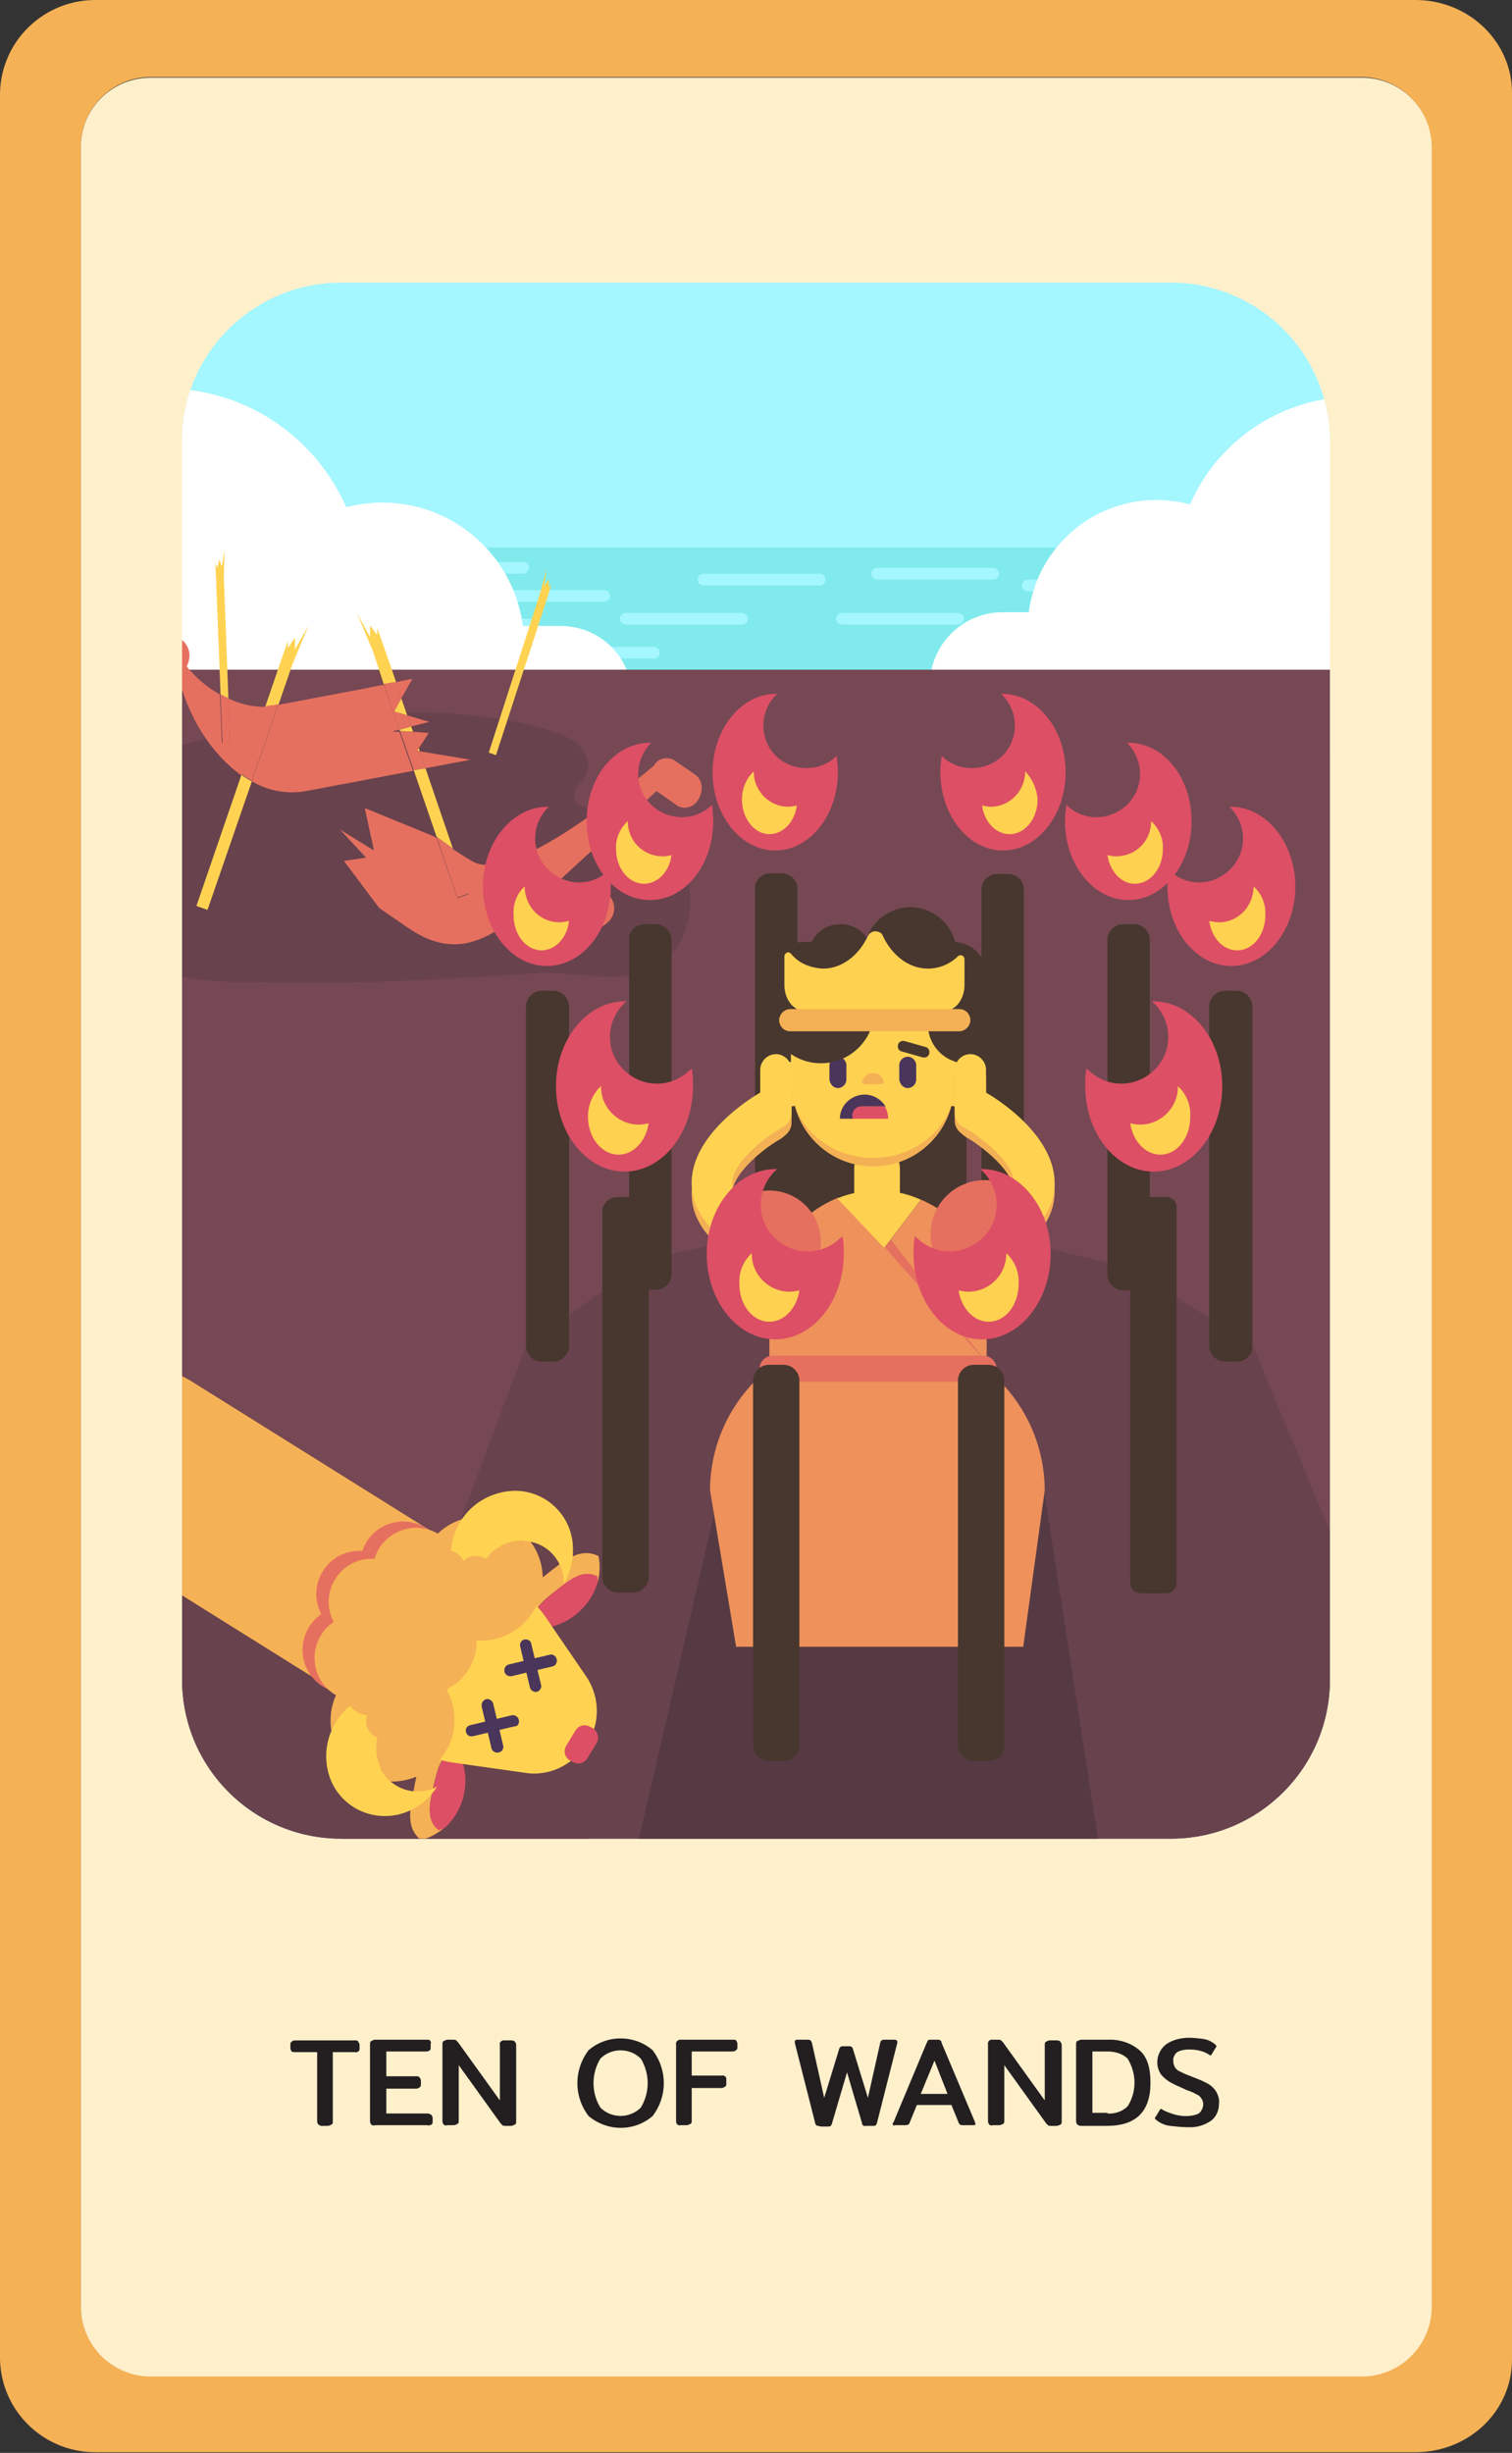 <?xml version="1.0" encoding="utf-8"?>
<!-- Generator: Adobe Illustrator 25.2.3, SVG Export Plug-In . SVG Version: 6.00 Build 0)  -->
<svg version="1.1" id="Layer_1" xmlns="http://www.w3.org/2000/svg" xmlns:xlink="http://www.w3.org/1999/xlink" x="0px" y="0px"
	 viewBox="0 0 231.7 375.8" style="enable-background:new 0 0 231.7 375.8;" xml:space="preserve">
<rect x="0" y="0" width="231.7" height="375.8" fill="#333333" stroke="none"/>
<style type="text/css">
	.st0{fill:#F4B155;}
	.st1{fill:#FFF0CC;}
	.st2{fill:#231F20;}
	.st3{clip-path:url(#SVGID_2_);}
	.st4{fill:#A4F6FF;}
	.st5{fill:#80EAED;}
	.st6{fill:#FFFFFF;}
	.st7{fill:#754854;}
	.st8{fill:#68424D;}
	.st9{fill:#FFD351;}
	.st10{fill:none;}
	.st11{fill:#DD4F65;}
	.st12{fill:#E6705F;}
	.st13{fill:#4A355B;}
	.st14{fill:#563A43;}
	.st15{fill:#47372E;}
	.st16{fill:#FFD150;}
	.st17{fill:#F4B055;}
	.st18{fill:#EE915B;}
	.st19{fill:#DC4F64;}
	.st20{fill:#F5B155;}
</style>
<g id="Layer_2_1_">
	<g id="Layer_1-2">
		<path class="st0" d="M231.7,14.2v347.3c0,7.9-6.6,14.2-14.8,14.2H14.8c-8,0.1-14.6-6.2-14.8-14.2V14.2C0.2,6.2,6.8-0.1,14.8,0
			h202.1C225.1,0,231.7,6.4,231.7,14.2z M219.3,353.2V22.5c0-5.9-4.8-10.7-10.7-10.7H23.1c-5.9,0-10.7,4.8-10.7,10.7v330.8
			c0,5.9,4.8,10.7,10.6,10.7c0,0,0,0,0,0h185.5C214.5,364,219.3,359.2,219.3,353.2C219.3,353.3,219.3,353.3,219.3,353.2L219.3,353.2
			z"/>
		<path class="st1" d="M23.1,11.9h185.6c5.9,0,10.7,4.8,10.7,10.7v330.8c0,5.9-4.8,10.7-10.7,10.7H23.1c-5.9,0-10.7-4.8-10.7-10.7
			V22.5C12.4,16.6,17.2,11.9,23.1,11.9z"/>
		<path class="st2" d="M48.8,325.5c-0.1-0.1-0.2-0.3-0.2-0.5v-10.6h-3.4c-0.2,0-0.4,0-0.5-0.1c-0.1-0.1-0.2-0.3-0.2-0.5v-0.5
			c0-0.2,0-0.4,0.2-0.5c0.1-0.1,0.3-0.2,0.5-0.2h9.2c0.2,0,0.4,0,0.5,0.2c0.1,0.2,0.2,0.3,0.2,0.5v0.5c0,0.2,0,0.4-0.2,0.5
			c-0.2,0.1-0.4,0.2-0.5,0.1h-3.4V325c0,0.2,0,0.4-0.2,0.5c-0.2,0.1-0.4,0.2-0.6,0.2h-1C49.2,325.7,48.9,325.6,48.8,325.5z"/>
		<path class="st2" d="M56.9,325.5c-0.1-0.1-0.2-0.3-0.2-0.5v-11.8c0-0.2,0-0.4,0.2-0.5c0.2-0.1,0.4-0.2,0.5-0.2h8
			c0.2,0,0.4,0,0.5,0.1c0.1,0.2,0.2,0.3,0.1,0.5v0.5c0,0.2,0,0.4-0.1,0.5c-0.2,0.1-0.3,0.2-0.5,0.2h-6.2v3.8h4.6
			c0.2,0,0.4,0,0.5,0.2c0.1,0.1,0.2,0.3,0.2,0.5v0.5c0,0.2,0,0.4-0.2,0.5c-0.2,0.1-0.3,0.2-0.5,0.2h-4.6v3.8h6.3
			c0.2,0,0.4,0.1,0.6,0.2c0.1,0.2,0.2,0.3,0.2,0.5v0.5c0,0.2,0,0.4-0.2,0.5c-0.2,0.1-0.4,0.2-0.6,0.1h-8
			C57.2,325.7,57,325.6,56.9,325.5z"/>
		<path class="st2" d="M68,325.5c-0.1-0.1-0.2-0.3-0.2-0.5v-11.8c0-0.2,0-0.4,0.2-0.5c0.2-0.1,0.4-0.2,0.6-0.2h0.9
			c0.1,0,0.3,0,0.4,0.1c0.1,0.1,0.2,0.2,0.3,0.3l6.4,8.9v-8.5c-0.1-0.3,0.1-0.6,0.5-0.7c0.1,0,0.2,0,0.2,0h1c0.2,0,0.4,0,0.6,0.2
			c0.1,0.1,0.2,0.3,0.2,0.5V325c0,0.2,0,0.4-0.2,0.5c-0.2,0.1-0.4,0.2-0.6,0.2h-0.9c-0.1,0-0.3,0-0.4-0.1c-0.1-0.1-0.2-0.2-0.3-0.3
			l-6.4-8.9v8.5c0,0.2,0,0.4-0.2,0.5c-0.2,0.1-0.4,0.2-0.6,0.2h-1C68.3,325.7,68.1,325.6,68,325.5z"/>
		<path class="st2" d="M90.2,324.2c-2.3-3-2.3-7.1,0-10.1c2.8-2.4,7-2.4,9.8,0c2.3,3,2.3,7.1,0,10.1
			C97.2,326.6,93.1,326.6,90.2,324.2z M98.2,322.9c1.4-2.3,1.4-5.2,0-7.5c-1.7-1.7-4.5-1.7-6.2,0c-1.4,2.3-1.4,5.2,0,7.5
			C93.7,324.6,96.5,324.6,98.2,322.9C98.2,322.9,98.2,322.9,98.2,322.9z"/>
		<path class="st2" d="M103.8,325.5c-0.1-0.1-0.2-0.3-0.2-0.5v-11.8c-0.1-0.3,0.2-0.6,0.5-0.7c0.1,0,0.2,0,0.2,0h8
			c0.2,0,0.4,0,0.5,0.1c0.1,0.2,0.2,0.3,0.2,0.5v0.5c0,0.2,0,0.4-0.2,0.5c-0.1,0.1-0.3,0.2-0.5,0.2h-6.3v3.7h4.6
			c0.3-0.1,0.6,0.1,0.7,0.4c0,0.1,0,0.2,0,0.3v0.5c0,0.2,0,0.4-0.2,0.5c-0.2,0.1-0.3,0.2-0.5,0.2h-4.6v5c0,0.2,0,0.4-0.2,0.5
			c-0.2,0.1-0.4,0.2-0.6,0.2h-1C104.2,325.7,104,325.6,103.8,325.5z"/>
		<path class="st2" d="M125.1,325.6c-0.1-0.1-0.2-0.2-0.2-0.4l-3.1-12.2c0-0.1,0-0.1,0-0.2c0-0.2,0.1-0.3,0.4-0.3h1.6
			c0.1,0,0.3,0,0.4,0.1c0.1,0.1,0.1,0.2,0.2,0.3l1.9,8.5l2.3-7.5c0-0.1,0.1-0.2,0.2-0.3c0.1-0.1,0.2-0.1,0.4-0.1h0.9
			c0.1,0,0.3,0,0.4,0.1c0.1,0.1,0.2,0.2,0.2,0.3l2.3,7.5l1.9-8.5c0-0.1,0.1-0.2,0.2-0.3c0.1-0.1,0.3-0.1,0.4-0.1h1.6
			c0.2,0,0.4,0.1,0.4,0.3c0,0.1,0,0.1,0,0.2l-3.1,12.2c0,0.1-0.1,0.3-0.2,0.4c-0.1,0.1-0.3,0.1-0.4,0.1h-1.1
			c-0.3,0.1-0.6-0.1-0.6-0.4c0,0,0,0,0,0l-2.3-7.8l-2.3,7.8c0,0.1-0.1,0.3-0.2,0.4c-0.1,0.1-0.3,0.1-0.4,0.1h-1.1
			C125.4,325.7,125.2,325.7,125.1,325.6z"/>
		<path class="st2" d="M136.8,325.4c0-0.1,0-0.2,0.1-0.2L142,313c0.1-0.1,0.1-0.3,0.2-0.4c0.1-0.1,0.3-0.1,0.4-0.1h1.1
			c0.1,0,0.3,0,0.4,0.1c0.1,0.1,0.2,0.2,0.2,0.4l5.1,12.1c0,0.1,0,0.2,0.1,0.2c0,0.2-0.1,0.3-0.3,0.3h-1.7c-0.1,0-0.2,0-0.4-0.1
			c-0.1-0.1-0.2-0.2-0.2-0.3l-1.1-2.7h-5.3l-1.1,2.7c0,0.1-0.1,0.2-0.2,0.3c-0.1,0-0.2,0.1-0.4,0.1h-1.7
			C136.9,325.7,136.8,325.6,136.8,325.4z M145.2,320.8l-2-5.1l-2.1,5.1H145.2z"/>
		<path class="st2" d="M151.6,325.5c-0.1-0.1-0.2-0.3-0.2-0.5v-11.8c-0.1-0.3,0.2-0.7,0.5-0.7c0.1,0,0.2,0,0.2,0h0.9
			c0.1,0,0.3,0,0.4,0.1c0.1,0.1,0.2,0.2,0.3,0.3l6.4,8.9v-8.5c0-0.2,0-0.4,0.2-0.5c0.2-0.1,0.4-0.2,0.6-0.2h1c0.2,0,0.4,0,0.6,0.2
			c0.1,0.2,0.2,0.3,0.2,0.5V325c0,0.2,0,0.4-0.2,0.5c-0.2,0.1-0.4,0.2-0.6,0.2H161c-0.1,0-0.3,0-0.4-0.1c-0.1-0.1-0.2-0.2-0.3-0.3
			l-6.4-8.9v8.5c0,0.2,0,0.4-0.2,0.5c-0.2,0.1-0.4,0.2-0.6,0.2h-1C151.9,325.7,151.7,325.6,151.6,325.5z"/>
		<path class="st2" d="M165.1,325.5c-0.1-0.1-0.2-0.3-0.2-0.5v-11.8c0-0.2,0-0.4,0.2-0.5c0.2-0.1,0.4-0.2,0.6-0.2h3.9
			c1.8-0.1,3.6,0.4,5,1.6c1.2,1,1.7,2.7,1.7,5c0,4.4-2.2,6.6-6.7,6.6h-3.9C165.4,325.7,165.2,325.6,165.1,325.5z M169.7,323.8
			c1.1,0.1,2.3-0.3,3.1-1.1c1.4-2.2,1.4-5,0-7.3c-0.8-0.8-2-1.1-3.1-1.1h-2.3v9.4H169.7z"/>
		<path class="st2" d="M179.3,325.7c-0.8-0.1-1.5-0.4-2.1-0.9c-0.2-0.1-0.2-0.2-0.2-0.3c0-0.1,0-0.2,0.1-0.2l0.6-1
			c0.1-0.1,0.1-0.2,0.2-0.2c0.1,0,0.2,0,0.2,0.1c0.5,0.3,1.1,0.5,1.7,0.7c0.6,0.2,1.3,0.3,1.9,0.3c0.7,0,1.4-0.1,2-0.4
			c0.7-0.6,0.9-1.6,0.4-2.3c-0.2-0.3-0.4-0.5-0.7-0.6c-0.5-0.3-1-0.5-1.6-0.7l-0.4-0.2c-0.7-0.3-1.4-0.6-2.1-1
			c-0.5-0.3-1-0.7-1.4-1.2c-1-1.5-0.6-3.5,0.8-4.6c1-0.7,2.3-1,3.5-1c0.8,0,1.6,0.1,2.3,0.2c0.6,0.1,1.2,0.4,1.7,0.8
			c0.1,0.1,0.2,0.2,0.2,0.3c0,0.1,0,0.2-0.1,0.2l-0.6,1c-0.1,0.1-0.1,0.2-0.2,0.2c-0.1,0-0.2-0.1-0.2-0.1c-0.9-0.6-2-0.8-3.1-0.8
			c-0.6,0-1.3,0.1-1.8,0.4c-0.4,0.3-0.7,0.9-0.6,1.4c0,0.3,0.1,0.7,0.3,1c0.2,0.3,0.5,0.5,0.8,0.6c0.5,0.3,1.1,0.5,1.6,0.7l0.5,0.2
			c0.8,0.3,1.5,0.6,2.2,1c0.5,0.3,0.9,0.7,1.2,1.2c0.3,0.6,0.5,1.2,0.4,1.8c0,1-0.4,2-1.2,2.6c-1,0.7-2.3,1.1-3.6,1
			C181.1,325.9,180.2,325.8,179.3,325.7z"/>
		<g>
			<defs>
				<path id="SVGID_1_" d="M52.3,43.3h127.1c13.5,0,24.4,10.9,24.4,24.4v189.6c0,13.5-10.9,24.4-24.4,24.4H52.3
					c-13.5,0-24.4-10.9-24.4-24.4V67.7C27.8,54.2,38.8,43.3,52.3,43.3z"/>
			</defs>
			<clipPath id="SVGID_2_">
				<use xlink:href="#SVGID_1_"  style="overflow:visible;"/>
			</clipPath>
			<g class="st3">
				<polygon class="st4" points="210.1,43.3 21.6,43.3 21.6,191.9 21.6,209.1 21.6,290.6 210,290.6 210,209.1 210.1,209.1 				"/>
				<rect x="54.5" y="83.9" class="st5" width="124.5" height="20.7"/>
				<path class="st4" d="M80.2,87.9H62.4c-0.5,0-0.9-0.4-0.9-0.9l0,0l0,0c0-0.5,0.4-0.9,0.9-0.9h0h17.8c0.5,0,0.9,0.4,0.9,0.9l0,0
					C81,87.5,80.6,87.9,80.2,87.9z"/>
				<path class="st4" d="M92.6,92.2H74.8c-0.5,0-0.9-0.4-0.9-0.9c0,0,0,0,0,0l0,0c0-0.5,0.4-0.9,0.9-0.9h17.8c0.5,0,0.9,0.4,0.9,0.9
					l0,0C93.5,91.8,93.1,92.2,92.6,92.2C92.6,92.2,92.6,92.2,92.6,92.2z"/>
				<path class="st4" d="M81.2,96.6H63.4c-0.5,0-0.9-0.4-0.9-0.9c0,0,0,0,0,0l0,0c0-0.5,0.4-0.9,0.9-0.9h0h17.8
					c0.5,0,0.9,0.4,0.9,0.9l0,0l0,0C82.1,96.2,81.7,96.6,81.2,96.6z"/>
				<path class="st4" d="M100.2,100.9H82.4c-0.5,0-0.9-0.4-0.9-0.9l0,0l0,0c0-0.5,0.4-0.9,0.9-0.9l0,0h17.8c0.5,0,0.9,0.4,0.9,0.9
					l0,0C101.1,100.5,100.7,100.9,100.2,100.9z"/>
				<path class="st4" d="M113.7,95.7H95.9c-0.5,0-0.9-0.4-0.9-0.9l0,0c0-0.5,0.4-0.9,0.9-0.9h17.8c0.5,0,0.9,0.4,0.9,0.9l0,0l0,0
					C114.6,95.3,114.2,95.7,113.7,95.7L113.7,95.7z"/>
				<path class="st4" d="M152.2,88.8h-17.8c-0.5,0-0.9-0.4-0.9-0.9c0,0,0,0,0,0l0,0c0-0.5,0.4-0.9,0.9-0.9h17.8
					c0.5,0,0.9,0.4,0.9,0.9l0,0C153.1,88.4,152.7,88.8,152.2,88.8z"/>
				<path class="st4" d="M146.7,95.7H129c-0.5,0-0.9-0.4-0.9-0.9l0,0c0-0.5,0.4-0.9,0.9-0.9h17.8c0.5,0,0.9,0.4,0.9,0.9l0,0
					C147.7,95.3,147.3,95.7,146.7,95.7C146.8,95.7,146.7,95.7,146.7,95.7z"/>
				<path class="st4" d="M125.6,89.7h-17.8c-0.5,0-0.9-0.4-0.9-0.9c0,0,0,0,0,0l0,0c0-0.5,0.4-0.9,0.9-0.9h17.8
					c0.5,0,0.9,0.4,0.9,0.9l0,0C126.5,89.3,126.1,89.7,125.6,89.7C125.6,89.7,125.6,89.7,125.6,89.7z"/>
				<path class="st4" d="M166.3,101.8h-17.8c-0.5,0-0.9-0.4-0.9-0.9c0,0,0,0,0,0l0,0c0-0.5,0.4-0.9,0.9-0.9h17.8
					c0.5,0,0.9,0.4,0.9,0.9l0,0C167.2,101.4,166.8,101.8,166.3,101.8z"/>
				<path class="st4" d="M173.9,95.7h-17.8c-0.5,0-0.9-0.4-0.9-0.9l0,0c0-0.5,0.4-0.9,0.9-0.9h17.8c0.5,0,0.9,0.4,0.9,0.9l0,0
					C174.7,95.3,174.3,95.7,173.9,95.7z"/>
				<path class="st4" d="M175.3,90.6h-17.8c-0.5,0-0.9-0.4-0.9-0.9l0,0c0-0.5,0.4-0.9,0.9-0.9h17.8c0.5,0,0.9,0.4,0.9,0.9l0,0
					C176.2,90.2,175.8,90.6,175.3,90.6z"/>
				<path class="st6" d="M-11.3,95.9h97.2c6.1,0,11,4.9,11,11v2.5c0,6.1-4.9,11-11,11h-97.2c-6.1,0-11-4.9-11-11v-2.5
					C-22.3,100.8-17.4,95.9-11.3,95.9z"/>
				<circle class="st6" cx="25.2" cy="89.9" r="30.4"/>
				<circle class="st6" cx="58.6" cy="98.7" r="21.7"/>
				<path class="st6" d="M153.6,116h86.1c6.1,0,11.1-5,11.1-11.1l0,0c0-6.1-5-11.1-11.1-11.1h-86.1c-6.1,0-11.1,5-11.1,11.1
					c0,0,0,0,0,0l0,0C142.5,111,147.4,116,153.6,116z"/>
				
					<ellipse transform="matrix(0.383 -0.924 0.924 0.383 46.446 246.335)" class="st6" cx="207.6" cy="88.4" rx="27.6" ry="27.6"/>
				<circle class="st6" cx="177.2" cy="96.3" r="19.7"/>
				<rect x="24.6" y="102.6" class="st7" width="181.3" height="187.8"/>
				<polygon class="st8" points="90.5,266.2 90,290.2 27.8,284.9 26.4,240.4 				"/>
				<path class="st8" d="M23.8,115.2c17.2-4.7,37.1-8.1,54.7-4.7c2.6,0.5,5.2,1.2,7.7,2.1c2.4,1,5.2,3.7,3.3,6.6
					c-0.5,0.8-1.4,1.3-1.5,2.3c-0.4,3.1,5.5,2.8,7.2,3.2c5.1,1,9.1,4.5,10.2,9.7c1,4.7,0,10.4-4.2,13.3c-5.4,3.7-13,0.9-19,1.4
					c-13.9,0.9-27.9,1.8-41.8,1.4c-2.2-0.1-16.5,0.4-16.5-3.6L23.8,115.2z"/>
				<polygon class="st9" points="-21.2,99 -21.4,96.9 -21.5,97.6 -22,96.5 -22.2,97.6 -22.9,95 -22.4,99.1 -20.3,124.1 -19.2,124 
									"/>
				<polygon class="st9" points="-59.8,131.7 -67.5,115 -69.1,111.2 -68.4,113.7 -69.2,112.9 -69,114.1 -69.5,113.6 -68.6,115.5 
					-61.1,131.6 -58.1,138.3 -57,137.8 				"/>
				<polygon class="st9" points="-51.7,141.8 -52.5,129.6 -52.9,123.3 -52.9,116.8 -53.4,120.9 -54.1,119.3 -54.5,121.1 
					-54.9,120.1 -54.7,123.4 -54.2,130.6 -53.6,141.5 -52.2,162.5 -50.4,162.4 				"/>
				<polygon class="st9" points="-19.7,139.5 -28.2,130 -30,127.9 -30.3,127.6 -32.1,125.6 -32.7,125 -33.8,123.7 -35.6,121.6 
					-37.4,119.7 -41,115.6 -43.2,113.2 -42.7,114.2 -44.3,113.2 -43.6,114.8 -46.9,112.3 -42.3,116.8 -38.9,120.7 -34.1,126.1 
					-34.8,126.6 -33.9,126.3 -29.8,131 -22.7,138.9 -16.3,146.1 -14.9,144.9 				"/>
				<polygon class="st8" points="80.6,206.2 52.3,281.7 225,285.5 192,206.2 173.2,194.2 152.8,189.5 118.3,188.9 99.4,192.8 				
					"/>
				<polygon class="st10" points="60.3,112 61.3,112 61.2,111.8 				"/>
				<path class="st11" d="M89,140.8c-0.8-1.1-0.7-2.7,0.3-3.7l-0.2,0.1c-1.3,0.9-1.6,2.7-0.7,4s2.7,1.6,4,0.7
					c0.1-0.1,0.3-0.2,0.4-0.3C91.5,142.3,89.9,142,89,140.8z"/>
				<path class="st9" d="M34.3,88.4l0.1-4.2L34,86.8l-0.4-1.1L33.3,87L33,86.3l0.1,2.1l0.7,18c0.4,0.2,0.8,0.4,1.2,0.6L34.3,88.4z"
					/>
				<polygon class="st9" points="83.9,91.5 84.5,89.5 84.1,90 84.1,88.8 83.4,89.7 83.8,87.1 82.7,91.1 74.9,115.3 76,115.7 				"/>
				<path class="st12" d="M89.6,136.8c-0.1,0.1-0.3,0.2-0.4,0.3c1.4-0.8,3.1-0.3,3.9,1.1c0.6,1.1,0.4,2.5-0.4,3.4
					c0.1,0,0.2-0.1,0.2-0.1c1.3-0.9,1.6-2.7,0.7-4S90.9,135.8,89.6,136.8z"/>
				<path class="st12" d="M93,137.9c-0.9-1-2.5-1.1-3.5-0.1c-1,0.9-1.1,2.5-0.1,3.5c0.9,1,2.3,1.1,3.4,0.3
					C93.7,140.6,93.8,139.1,93,137.9z M92.5,139.4c-0.2,0.2-0.5,0.1-0.7-0.1l-0.8-1.2c-0.1-0.2,0-0.6,0.2-0.7
					c0.2-0.1,0.5-0.1,0.6,0.1l0.8,1.2C92.8,138.9,92.8,139.3,92.5,139.4C92.6,139.4,92.6,139.4,92.5,139.4L92.5,139.4z"/>
				<path class="st13" d="M91.8,137.5c-0.2-0.2-0.5-0.2-0.7,0c-0.2,0.2-0.2,0.4-0.1,0.6l0.8,1.2c0.2,0.2,0.5,0.3,0.7,0.1
					c0.2-0.2,0.3-0.5,0.1-0.7c0,0,0,0,0,0L91.8,137.5z"/>
				<path class="st9" d="M30.1,138.8l1.7,0.6l6.8-19.7c-0.6-0.3-1.1-0.6-1.6-1L30.1,138.8z"/>
				<path class="st9" d="M42.7,107.9l2.1-6.1l2.5-6l-2.1,3.7v-1.8l-1.1,1.6v-1.1l-1.1,3.2l-2.4,7c0.5,0,0.9-0.1,1.4-0.2L42.7,107.9z
					"/>
				<polygon class="st9" points="65.2,117.7 63.4,118 66.9,128.2 69.4,130 				"/>
				<polygon class="st9" points="64.3,115.1 64.2,114.6 63.9,115 				"/>
				<polygon class="st9" points="60.7,104.5 58.9,99.3 57.8,96.2 57.8,97.3 56.7,95.8 56.7,97.6 54.7,93.9 57.2,99.9 58.8,104.8 
					60,104.6 				"/>
				<polygon class="st9" points="62.4,109.6 61.5,107 60.4,109 				"/>
				<polygon class="st9" points="61.3,112 63.3,112.1 63,111.3 61.2,111.8 				"/>
				<path class="st12" d="M106.7,118.8l-3.5-2.4c-1.1-0.5-2.4-0.2-3,0.9c-22.6,19.1-27.3,14.9-27.9,14.6c-0.2-0.1-0.5-0.3-0.7-0.4
					l-2.2-1.4l2.4,6.9l-1.7,0.6l-3.2-9.2l-0.5-0.3l-10.5-4.3l1.4,6.5l-5.2-3.2l4,4.3l-3.4,0.5l5.4,7.2l4.2,2.9
					c5.9,4.1,10.7,3.5,17.2-1.9l0,0l0,0l0.3-0.2l5.5-4.7c0.1-0.1,0.2-0.1,0.3-0.2l15-13.8l3.3,2.3c1.1,0.6,2.5,0.1,3.1-1
					C107.8,121.2,107.7,119.7,106.7,118.8z"/>
				<polygon class="st12" points="71.8,136.9 69.4,130 66.9,128.2 70.1,137.5 				"/>
				<path class="st12" d="M35,107l0.2,6.8h-1.2l-0.3-7.4c-2-1.1-3.7-2.6-5.1-4.3c0.4-0.7,0.5-1.5,0.4-2.2c-0.3-1.4-1.4-2.4-2.4-2.2
					l-3.8,0.7c-1,0.2-1.6,1.5-1.3,2.9s1.4,2.4,2.4,2.2l3.3-0.6c0,0,0,0.1,0,0.1c1.5,6.9,5.3,12.6,9.8,15.8l3.6-10.5
					C38.7,108.3,36.8,107.9,35,107z"/>
				<polygon class="st12" points="65.7,112.3 63.3,112.1 64.2,114.6 				"/>
				<polygon class="st12" points="65.8,110.6 62.4,109.6 63,111.3 				"/>
				<polygon class="st12" points="72.1,116.4 64.3,115.1 65.2,117.7 				"/>
				<path class="st12" d="M60.3,112l0.9-0.2l-2.4-6.9l-3.5,0.7l-12.7,2.4l-4,11.7c2.5,1.5,5.5,2,8.3,1.5l16.4-3.1l-2.1-6H60.3z"/>
				<polygon class="st12" points="63.2,104 60.7,104.5 61.5,107 				"/>
				<path class="st12" d="M35.2,113.8L35,107c-0.4-0.2-0.8-0.4-1.2-0.6l0.3,7.4H35.2z"/>
				<path class="st12" d="M42,108c-0.5,0.1-0.9,0.1-1.4,0.2L37,118.6c0.5,0.4,1,0.7,1.6,1l4-11.7L42,108z"/>
				<polygon class="st12" points="63,111.3 62.4,109.6 60.4,109 61.5,107 60.7,104.5 60,104.6 58.8,104.8 61.2,111.8 				"/>
				<polygon class="st12" points="64.3,115.1 63.9,115 64.2,114.6 63.3,112.1 61.3,112 63.4,118 65.2,117.7 				"/>
				<polygon class="st14" points="109.4,232.1 96.5,287.8 169.2,287.8 160,228.3 				"/>
				<path class="st15" d="M83,151.8h1.8c1.3,0,2.4,1.1,2.4,2.4v52c0,1.3-1.1,2.4-2.4,2.4H83c-1.3,0-2.4-1.1-2.4-2.4v-52
					C80.6,152.9,81.7,151.8,83,151.8z"/>
				<path class="st11" d="M83.9,123.6h0.2c-2.7,2.6-2.8,6.8-0.2,9.5c1.3,1.3,3,2.1,4.8,2.1c1.8,0,3.5-0.7,4.7-2
					c0.1,0.8,0.2,1.7,0.2,2.6c0,6.8-4.4,12.2-9.8,12.2s-9.8-5.5-9.8-12.2S78.5,123.6,83.9,123.6z"/>
				<path class="st16" d="M80.4,135.8L80.4,135.8c0,3,2.3,5.5,5.3,5.5c0.5,0,1-0.1,1.5-0.2c-0.3,2.6-2.1,4.5-4.2,4.5
					c-2.4,0-4.3-2.4-4.3-5.4C78.6,138.5,79.2,136.9,80.4,135.8z"/>
				<path class="st15" d="M98.8,141.6h1.7c1.3,0,2.4,1.1,2.4,2.4v51.2c0,1.3-1.1,2.4-2.4,2.4h-1.7c-1.3,0-2.4-1.1-2.4-2.4V144
					C96.3,142.7,97.4,141.6,98.8,141.6z"/>
				<path class="st11" d="M99.6,113.8h0.2c-2.6,2.6-2.7,6.8-0.1,9.4c2.6,2.6,6.8,2.7,9.4,0.1l0,0c0.1,0.8,0.2,1.7,0.2,2.5
					c0,6.7-4.3,12.1-9.7,12.1s-9.7-5.4-9.7-12.1S94.2,113.8,99.6,113.8z"/>
				<path class="st16" d="M96.2,125.8C96.2,125.8,96.2,125.9,96.2,125.8c0,3.1,2.4,5.4,5.4,5.4l0,0c0.5,0,0.9-0.1,1.3-0.2
					c-0.3,2.5-2.1,4.4-4.2,4.4c-2.4,0-4.3-2.4-4.3-5.3C94.3,128.5,95,126.9,96.2,125.8z"/>
				<path class="st15" d="M118.1,133.8h1.7c1.3,0,2.4,1.1,2.4,2.4v50.8c0,1.3-1.1,2.4-2.4,2.4h-1.7c-1.3,0-2.4-1.1-2.4-2.4v-50.8
					C115.6,134.9,116.7,133.8,118.1,133.8z"/>
				<path class="st11" d="M118.9,106.3h0.2c-2.7,2.5-2.8,6.7-0.4,9.3s6.7,2.8,9.3,0.4c0.1-0.1,0.2-0.2,0.2-0.2
					c0.1,0.8,0.2,1.7,0.2,2.5c0,6.6-4.3,12-9.6,12s-9.6-5.4-9.6-12S113.6,106.3,118.9,106.3z"/>
				<path class="st16" d="M115.5,118.2C115.5,118.2,115.5,118.3,115.5,118.2c0,3,2.4,5.4,5.3,5.4c0.4,0,0.9-0.1,1.3-0.2
					c-0.3,2.5-2.1,4.4-4.2,4.4c-2.3,0-4.2-2.4-4.2-5.3C113.7,120.9,114.3,119.3,115.5,118.2z"/>
				<path class="st15" d="M94.7,183.4H97c1.3,0,2.4,1.1,2.4,2.4v55.8c0,1.3-1.1,2.4-2.4,2.4h-2.3c-1.3,0-2.4-1.1-2.4-2.4v-55.8
					C92.2,184.5,93.3,183.4,94.7,183.4z"/>
				<path class="st11" d="M95.8,153.4h0.2c-3,2.6-3.4,7.1-0.8,10.1c2.6,3,7.1,3.4,10.1,0.8c0.2-0.2,0.5-0.4,0.7-0.6
					c0.2,0.9,0.2,1.8,0.2,2.7c0,7.2-4.7,13.1-10.5,13.1s-10.5-5.9-10.5-13.1S90,153.4,95.8,153.4z"/>
				<path class="st16" d="M92.1,166.4c0,0,0,0.1,0,0.1c0,3.2,2.6,5.8,5.8,5.8c0.5,0,1-0.1,1.5-0.2c-0.4,2.7-2.3,4.8-4.6,4.8
					c-2.6,0-4.7-2.6-4.7-5.8C90.1,169.3,90.8,167.6,92.1,166.4z"/>
				<path class="st15" d="M189.5,208.6h-1.8c-1.3,0-2.4-1.1-2.4-2.4v-52c0-1.3,1.1-2.4,2.4-2.4h1.8c1.3,0,2.4,1.1,2.4,2.4v52
					C192,207.5,190.9,208.6,189.5,208.6z"/>
				<path class="st11" d="M188.6,123.6h-0.2c2.7,2.6,2.8,6.8,0.2,9.5c-1.3,1.3-3,2.1-4.8,2.1c-1.8,0-3.5-0.7-4.7-2
					c-0.1,0.8-0.2,1.7-0.2,2.6c0,6.8,4.4,12.2,9.8,12.2s9.8-5.5,9.8-12.2S194,123.6,188.6,123.6z"/>
				<path class="st16" d="M192.1,135.8L192.1,135.8c0,3-2.3,5.5-5.3,5.5c-0.5,0-1-0.1-1.5-0.2c0.4,2.6,2.1,4.5,4.3,4.5
					c2.4,0,4.3-2.4,4.3-5.4C194,138.5,193.3,136.9,192.1,135.8z"/>
				<path class="st15" d="M173.8,197.7h-1.7c-1.3,0-2.4-1.1-2.4-2.4V144c0-1.3,1.1-2.4,2.4-2.4h1.7c1.3,0,2.4,1.1,2.4,2.4v51.2
					C176.2,196.6,175.1,197.7,173.8,197.7z"/>
				<path class="st11" d="M172.9,113.8h-0.2c2.6,2.6,2.7,6.8,0.1,9.4c-2.6,2.6-6.8,2.7-9.4,0.1c-0.1,0.8-0.2,1.7-0.2,2.5
					c0,6.7,4.4,12.1,9.7,12.1s9.7-5.4,9.7-12.1S178.3,113.8,172.9,113.8z"/>
				<path class="st16" d="M176.4,125.8L176.4,125.8c0,3.1-2.4,5.4-5.4,5.4l0,0c-0.5,0-0.9-0.1-1.3-0.2c0.4,2.5,2.1,4.4,4.2,4.4
					c2.4,0,4.3-2.4,4.3-5.3C178.3,128.5,177.6,126.9,176.4,125.8z"/>
				<path class="st15" d="M154.5,189.5h-1.7c-1.3,0-2.4-1.1-2.4-2.4v-50.8c0-1.3,1.1-2.4,2.4-2.4h1.7c1.3,0,2.4,1.1,2.4,2.4V187
					C156.9,188.4,155.8,189.5,154.5,189.5z"/>
				<path class="st11" d="M153.6,106.3h-0.2c2.7,2.5,2.8,6.7,0.4,9.3s-6.7,2.8-9.3,0.4c-0.1-0.1-0.2-0.2-0.2-0.2
					c-0.1,0.8-0.2,1.7-0.2,2.5c0,6.6,4.3,12,9.6,12s9.6-5.4,9.6-12S158.9,106.3,153.6,106.3z"/>
				<path class="st16" d="M157.1,118.2L157.1,118.2c0,3-2.4,5.4-5.3,5.4c-0.4,0-0.9-0.1-1.3-0.2c0.3,2.5,2.1,4.4,4.2,4.4
					c2.4,0,4.3-2.4,4.3-5.3C158.9,120.9,158.2,119.3,157.1,118.2z"/>
				<path class="st15" d="M180.3,213.8V185c0-0.9-0.7-1.6-1.6-1.6h-3.9c-0.9,0-1.6,0.7-1.6,1.6v57.5c0,0.9,0.7,1.6,1.6,1.6h0h3.9
					c0.9,0,1.6-0.7,1.6-1.6v0V213.8"/>
				<path class="st11" d="M176.7,153.4h-0.2c3,2.6,3.4,7.1,0.8,10.1s-7.1,3.4-10.1,0.8c-0.2-0.2-0.5-0.4-0.7-0.6
					c-0.2,0.9-0.2,1.8-0.2,2.7c0,7.2,4.7,13.1,10.5,13.1s10.5-5.9,10.5-13.1S182.5,153.4,176.7,153.4z"/>
				<path class="st16" d="M180.5,166.4v0.1c0,3.2-2.6,5.8-5.8,5.8c-0.5,0-1-0.1-1.5-0.2c0.4,2.7,2.3,4.8,4.6,4.8
					c2.6,0,4.6-2.6,4.6-5.8C182.5,169.3,181.8,167.6,180.5,166.4z"/>
				<path class="st16" d="M147,236.4l-0.5-0.5c-0.3-0.3-0.6-0.5-1-0.6l-2.2-0.5V219c0-1.7-1.3-3-3-3s-3,1.3-3,3v15.3
					c-0.4,0.3-0.7,0.9-0.7,1.4v2c0,1,0.8,1.8,1.8,1.8h7.2c1,0.1,1.8-0.7,1.9-1.7C147.6,237.3,147.4,236.8,147,236.4z"/>
				<path class="st16" d="M131.1,234.3V219c0-1.7-1.3-3-3-3c-1.7,0-3,1.3-3,3v16l-2.2,0.5c-0.4,0.1-0.7,0.3-1,0.6l-0.5,0.5
					c-0.7,0.7-0.6,1.9,0.1,2.5c0.3,0.3,0.7,0.5,1.2,0.5h7.2c1,0,1.8-0.8,1.8-1.8v-2C131.8,235.2,131.6,234.6,131.1,234.3z"/>
				<rect x="119.5" y="149" class="st15" width="28.6" height="49.9"/>
				<path class="st16" d="M134.4,187L134.4,187c1.9,0,3.5-1.6,3.5-3.5V179c0-1.9-1.6-3.5-3.5-3.5l0,0c-1.9,0-3.5,1.6-3.5,3.5v4.6
					C131,185.5,132.5,187,134.4,187z"/>
				<path class="st16" d="M143,166.1c0,1.9,1.5,3.4,3.4,3.4s3.4-1.5,3.4-3.4s-1.5-3.4-3.4-3.4c0,0,0,0,0,0
					C144.5,162.7,143,164.2,143,166.1C143,166.1,143,166.1,143,166.1z"/>
				<path class="st17" d="M144.8,166.1c0,0.9,0.7,1.7,1.7,1.7s1.7-0.7,1.7-1.7s-0.7-1.7-1.7-1.7l0,0
					C145.5,164.4,144.8,165.2,144.8,166.1z"/>
				<path class="st16" d="M117.7,166.1c0,1.9,1.5,3.4,3.4,3.4c1.9,0,3.4-1.5,3.4-3.4c0-1.9-1.5-3.4-3.4-3.4
					C119.3,162.7,117.7,164.2,117.7,166.1C117.7,166.1,117.7,166.1,117.7,166.1z"/>
				<path class="st17" d="M119.5,166.1c0,0.9,0.7,1.7,1.7,1.7s1.7-0.7,1.7-1.7c0-0.9-0.7-1.7-1.7-1.7l0,0
					C120.2,164.4,119.5,165.2,119.5,166.1z"/>
				<path class="st17" d="M133.8,178.7L133.8,178.7c6.9,0,12.4-5.6,12.4-12.4v-2.1c0-6.9-5.6-12.4-12.4-12.4l0,0
					c-6.9,0-12.4,5.6-12.4,12.4v2.1C121.4,173.1,126.9,178.7,133.8,178.7z"/>
				<path class="st16" d="M146.4,160.4v5.4c0,6.4-5.7,11.6-12.6,11.6l0,0c-7,0-12.6-5.2-12.6-11.6v-5.4c0-1,0.1-2,0.4-3H146
					C146.3,158.4,146.4,159.4,146.4,160.4z"/>
				<path class="st13" d="M139.1,166.7L139.1,166.7c0.7,0,1.3-0.6,1.3-1.3v-2.2c0-0.7-0.6-1.3-1.3-1.3l0,0c-0.7,0-1.3,0.6-1.3,1.3
					v2.2C137.9,166.1,138.4,166.7,139.1,166.7z"/>
				<path class="st13" d="M128.4,166.7L128.4,166.7c0.7,0,1.3-0.6,1.3-1.3v-2.2c0-0.7-0.6-1.3-1.3-1.3l0,0c-0.7,0-1.3,0.6-1.3,1.3
					v2.2C127.2,166.1,127.7,166.7,128.4,166.7z"/>
				<path class="st17" d="M135.4,165.7c0-0.2-0.1-0.3-0.2-0.5c-0.1-0.2-0.2-0.3-0.3-0.4c-0.3-0.3-0.7-0.4-1.1-0.4
					c-0.5,0-0.9,0.2-1.2,0.5c-0.2,0.2-0.4,0.5-0.5,0.8c0,0.2,0.1,0.3,0.2,0.4c0,0,0.1,0,0.1,0h0.6h2h0.1
					C135.3,166.1,135.4,165.9,135.4,165.7C135.5,165.7,135.5,165.7,135.4,165.7z"/>
				<path class="st17" d="M134,171.5"/>
				<polygon class="st10" points="130.9,171.4 130.9,171.4 130.9,171.4 				"/>
				<path class="st18" d="M144.5,185.7c-0.9-0.7-1.9-1.2-2.9-1.7l-0.5-0.2l-5.5,7.3l-7.2-7.6c-1.4,0.6-2.7,1.3-3.9,2.2
					c-4.2,3.1-6.6,8.1-6.6,13.3v39.6h33.3V199C151.1,193.8,148.7,188.8,144.5,185.7z"/>
				<path class="st16" d="M141.1,183.8c-4-1.8-8.6-1.9-12.8-0.2l7.2,7.6L141.1,183.8z"/>
				<polygon class="st12" points="135.6,191.1 151.1,208.7 136.5,189.9 				"/>
				<circle class="st15" cx="125.8" cy="154.7" r="8.2"/>
				<path class="st15" d="M134.1,157.9h10.8c1.8,0,3.2-1.4,3.2-3.2l0,0c0-1.8-1.4-3.2-3.2-3.2h-10.8c-1.8,0-3.2,1.4-3.2,3.2l0,0
					C130.9,156.5,132.4,157.9,134.1,157.9z"/>
				<path class="st15" d="M123.2,154.9H146c2.9,0,5.3-2.4,5.3-5.3l0,0c0-2.9-2.4-5.3-5.3-5.3h-22.8c-2.9,0-5.3,2.4-5.3,5.3l0,0
					C117.9,152.5,120.3,154.8,123.2,154.9z"/>
				<path class="st15" d="M138.2,161.1l3.2,0.9c0.4,0.1,0.9-0.1,1-0.6l0,0c0.1-0.4-0.1-0.9-0.6-1l-3.2-0.9c-0.4-0.1-0.9,0.1-1,0.6
					l0,0C137.5,160.5,137.7,161,138.2,161.1z"/>
				<path class="st15" d="M142.2,157c0,3.2,2.6,5.9,5.9,5.9s5.9-2.6,5.9-5.9s-2.6-5.9-5.9-5.9S142.2,153.8,142.2,157L142.2,157z"/>
				<path class="st15" d="M132.4,146.1c0,3.9,3.2,7.1,7.1,7.1c3.9,0,7.1-3.2,7.1-7.1c0-3.9-3.2-7.1-7.1-7.1
					C135.6,139,132.4,142.2,132.4,146.1C132.4,146.1,132.4,146.1,132.4,146.1z"/>
				<path class="st15" d="M123.9,146.5c0,2.8,2.2,5,4.9,5c2.8,0,5-2.2,5-4.9s-2.2-5-4.9-5c0,0,0,0,0,0
					C126.1,141.5,123.9,143.7,123.9,146.5C123.9,146.4,123.9,146.5,123.9,146.5z"/>
				<path class="st16" d="M126.1,148.4c2.9,0,5.5-2,6.9-5c0.3-0.6,1-0.9,1.7-0.6c0.3,0.1,0.5,0.3,0.6,0.6c1.4,3,4,5,6.9,5
					c1.7,0,3.4-0.7,4.6-1.9c0.2-0.2,0.6-0.2,0.8,0c0.1,0.1,0.2,0.3,0.2,0.4v4c0,2.2-1.4,4-3.1,4h-21.4c-1.7,0-3.1-1.8-3.1-4v-4.4
					c0-0.3,0.3-0.6,0.6-0.6c0.1,0,0.3,0.1,0.4,0.2C122.4,147.6,124.2,148.3,126.1,148.4z"/>
				<path class="st17" d="M121.1,158H147c0.9,0,1.7-0.8,1.7-1.7l0,0l0,0c0-0.9-0.7-1.7-1.7-1.7c0,0,0,0,0,0h-25.9
					c-0.9,0-1.7,0.8-1.7,1.7l0,0C119.4,157.2,120.1,158,121.1,158C121.1,158,121.1,158,121.1,158z"/>
				<path class="st13" d="M139.1,163.1c0,0.2,0.2,0.4,0.4,0.4s0.4-0.2,0.4-0.4c0-0.2-0.2-0.4-0.4-0.4c0,0,0,0,0,0
					C139.3,162.7,139.1,162.9,139.1,163.1z"/>
				<path class="st13" d="M132.1,169.5c-0.8,0-1.4,0.6-1.4,1.4c0,0.2,0,0.4,0.1,0.5h-2.1c0-2.1,1.8-3.7,3.8-3.7
					c1.3,0,2.5,0.7,3.2,1.8c-0.1,0-0.2,0-0.3,0L132.1,169.5z"/>
				<path class="st19" d="M130.7,171.4c-0.1-0.2-0.1-0.3-0.1-0.5c0-0.8,0.6-1.4,1.4-1.4h3.3c0.1,0,0.2,0,0.3,0
					c0.3,0.6,0.5,1.2,0.5,1.9L130.7,171.4z"/>
				<path class="st17" d="M118,195.1c-0.4,0-0.8-0.1-1.2-0.3c-6.9-3-10.6-6.9-10.8-11.5c-0.4-7.8,9.4-13.7,10.5-14.3
					c1.5-0.9,3.4-0.3,4.3,1.2s0.3,3.4-1.2,4.3l0,0c-2.5,1.4-7.6,5.4-7.4,8.6c0.1,2,2.6,4.2,7.1,6.1c1.6,0.7,2.3,2.5,1.7,4.1
					C120.4,194.3,119.3,195.1,118,195.1L118,195.1z"/>
				<path class="st17" d="M118.9,174.4L118.9,174.4c-1.3,0-2.4-1.1-2.4-2.4v-6.6c0-1.3,1.1-2.4,2.4-2.4l0,0c1.3,0,2.4,1.1,2.4,2.4
					v6.6C121.3,173.3,120.2,174.4,118.9,174.4z"/>
				<path class="st9" d="M118,193.5c-0.4,0-0.8-0.1-1.2-0.3c-6.9-3-10.6-6.9-10.8-11.5c-0.4-7.8,9.4-13.7,10.5-14.3
					c1.5-0.8,3.4-0.2,4.2,1.4c0.7,1.4,0.3,3.2-1.1,4.1l0,0c-2.5,1.4-7.6,5.4-7.4,8.6c0.1,2,2.6,4.2,7.1,6.1c1.6,0.7,2.3,2.5,1.7,4.1
					C120.4,192.8,119.3,193.5,118,193.5L118,193.5z"/>
				<path class="st9" d="M118.9,172.9L118.9,172.9c-1.3,0-2.4-1.1-2.4-2.4v-6.6c0-1.3,1.1-2.4,2.4-2.4l0,0c1.3,0,2.4,1.1,2.4,2.4
					v6.6C121.3,171.8,120.2,172.9,118.9,172.9z"/>
				<path class="st17" d="M149.6,194.8c0.4,0,0.9-0.1,1.2-0.3c6.9-3,10.6-6.9,10.8-11.5c0.4-7.8-9.4-13.7-10.5-14.3
					c-1.5-0.8-3.4-0.2-4.2,1.4c-0.7,1.4-0.3,3.2,1.1,4.1l0,0c2.5,1.4,7.6,5.4,7.4,8.6c-0.1,2-2.6,4.2-7.1,6.1
					c-1.6,0.7-2.3,2.5-1.6,4.1C147.2,194,148.3,194.8,149.6,194.8z"/>
				<path class="st17" d="M148.7,174.1L148.7,174.1c1.3,0,2.4-1.1,2.4-2.4v-6.6c0-1.3-1.1-2.4-2.4-2.4l0,0c-1.3,0-2.4,1.1-2.4,2.4
					v6.6C146.3,173,147.4,174.1,148.7,174.1z"/>
				<path class="st9" d="M149.6,193.5c0.4,0,0.9-0.1,1.2-0.3c6.9-3,10.6-6.9,10.8-11.5c0.4-7.8-9.4-13.7-10.5-14.3
					c-1.5-0.8-3.4-0.2-4.2,1.4c-0.7,1.4-0.3,3.2,1.1,4.1l0,0c2.5,1.4,7.6,5.4,7.4,8.6c-0.1,2-2.6,4.2-7.1,6.1
					c-1.6,0.7-2.3,2.5-1.7,4.1C147.1,192.7,148.3,193.5,149.6,193.5L149.6,193.5z"/>
				<path class="st9" d="M148.7,172.9L148.7,172.9c1.3,0,2.4-1.1,2.4-2.4v-6.6c0-1.3-1.1-2.4-2.4-2.4l0,0c-1.3,0-2.4,1.1-2.4,2.4
					v6.6C146.3,171.8,147.3,172.9,148.7,172.9z"/>
				<circle class="st12" cx="117.9" cy="190.3" r="7.9"/>
				<path class="st18" d="M156.8,252.3h-44l-4-24c0.1-13.2,10.7-23.8,23.9-23.9h3.5c13.2,0.1,23.8,10.7,23.9,23.9L156.8,252.3z"/>
				<path class="st12" d="M118.4,211.7h32.3c1.1,0,2-0.9,2-2l0,0c0-1.1-0.9-2-2-2h-32.3c-1.1,0-2,0.9-2,2l0,0
					C116.4,210.8,117.3,211.7,118.4,211.7z"/>
				<circle class="st12" cx="150.9" cy="189.1" r="8.3"/>
				<path class="st15" d="M117.8,209.1h2.3c1.3,0,2.4,1.1,2.4,2.4v55.9c0,1.3-1.1,2.4-2.4,2.4h-2.3c-1.3,0-2.4-1.1-2.4-2.4v-55.9
					C115.4,210.2,116.5,209.1,117.8,209.1z"/>
				<path class="st11" d="M118.9,179.1h0.2c-3,2.6-3.4,7.1-0.8,10.1c2.6,3,7.1,3.4,10.1,0.8c0.2-0.2,0.5-0.4,0.7-0.6
					c0.2,0.9,0.2,1.8,0.2,2.7c0,7.2-4.7,13.1-10.5,13.1s-10.5-5.9-10.5-13.1S113.1,179.1,118.9,179.1z"/>
				<path class="st16" d="M115.2,192v0.1c0,3.2,2.6,5.8,5.8,5.8c0.5,0,1-0.1,1.5-0.2c-0.4,2.7-2.3,4.8-4.6,4.8
					c-2.6,0-4.6-2.6-4.6-5.8C113.2,194.9,113.9,193.2,115.2,192z"/>
				<path class="st15" d="M151.5,269.8h-2.3c-1.3,0-2.4-1.1-2.4-2.4v-55.9c0-1.3,1.1-2.4,2.4-2.4h2.3c1.3,0,2.4,1.1,2.4,2.4v55.9
					C154,268.7,152.9,269.8,151.5,269.8z"/>
				<path class="st11" d="M150.4,179.1h-0.2c3,2.6,3.4,7.1,0.8,10.1c-2.6,3-7.1,3.4-10.1,0.8c-0.2-0.2-0.5-0.4-0.7-0.6
					c-0.2,0.9-0.2,1.8-0.2,2.7c0,7.2,4.7,13.1,10.5,13.1s10.5-5.9,10.5-13.1S156.2,179.1,150.4,179.1z"/>
				<path class="st16" d="M154.2,192v0.1c0,3.2-2.6,5.8-5.8,5.8c-0.5,0-1-0.1-1.5-0.2c0.4,2.7,2.3,4.8,4.6,4.8
					c2.6,0,4.6-2.6,4.6-5.8C156.2,194.9,155.5,193.2,154.2,192z"/>
				<path class="st20" d="M10.1,218.3l1.7-2.7c3.7-5.9,11.5-7.7,17.5-4l41.6,26c5.9,3.7,7.7,11.5,4,17.5l-1.7,2.7
					c-3.7,5.9-11.5,7.7-17.5,4l-41.6-26C8.2,232,6.4,224.2,10.1,218.3z"/>
				<path class="st12" d="M58.3,245.3c3.1,1.9,7.2,1,9.1-2.1c1.9-3.1,1-7.2-2.1-9.1c-3.1-1.9-7.2-1-9.1,2.1
					C54.3,239.2,55.2,243.3,58.3,245.3C58.3,245.3,58.3,245.3,58.3,245.3z"/>
				<path class="st12" d="M51.6,249.8c3.1,1.9,7.2,1,9.1-2.1s1-7.2-2.1-9.1c-3.1-1.9-7.2-1-9.1,2.1
					C47.5,243.8,48.5,247.9,51.6,249.8C51.6,249.8,51.6,249.8,51.6,249.8z"/>
				<path class="st12" d="M49.5,258.4c3.1,1.9,7.2,1,9.2-2.1c1.9-3.1,1-7.2-2.1-9.2s-7.2-1-9.2,2.1c0,0,0,0,0,0
					C45.4,252.4,46.4,256.5,49.5,258.4C49.5,258.4,49.5,258.4,49.5,258.4z"/>
				<path class="st20" d="M68,265.7c-3.1,0.8-3.7,3.9-4.4,7.5s-1.6,6.7,0.9,8.7c1.3-0.3,2.6-1,3.6-1.9c-0.3,0.1-0.6,0.2-0.9,0.3
					c-1.9-1.5-1.4-3.8-0.8-6.5s1.1-5,3.4-5.5c0.2,0.2,0.5,0.4,0.7,0.6C69.9,267.6,69.1,266.5,68,265.7z"/>
				<path class="st11" d="M66.4,273.9c-0.6,2.7-1.1,5,0.8,6.5c0.3-0.1,0.6-0.2,0.9-0.3c3.1-2.8,4.1-7.3,2.4-11.1
					c-0.2-0.2-0.4-0.4-0.7-0.6C67.5,268.9,67,271.2,66.4,273.9z"/>
				<path class="st20" d="M78.7,248.7c-0.7-3.1,1.9-5,4.8-7.3s5.3-4.4,8.2-3c0.3,1.3,0.2,2.7-0.1,4c0-0.3-0.1-0.6-0.1-0.9
					c-2.1-1-4,0.4-6.2,2.1s-4,3.2-3.5,5.5c0.3,0.1,0.5,0.2,0.8,0.3C81.3,249.5,79.9,249.2,78.7,248.7z"/>
				<path class="st11" d="M85.3,243.6c2.2-1.7,4-3.2,6.2-2.1c0.1,0.3,0.1,0.6,0.1,0.9c-1.2,4-4.8,6.9-9,7.1
					c-0.3-0.1-0.6-0.2-0.8-0.3C81.3,246.8,83.1,245.4,85.3,243.6z"/>
				<path class="st9" d="M80.4,271.6L69.1,270c-5.2-0.8-8.8-5.6-8-10.8c0.2-1.3,0.6-2.5,1.3-3.7l4.9-7.8c2.8-4.5,8.7-5.9,13.1-3.1
					c1.1,0.7,2.1,1.6,2.9,2.7l6.5,9.5c3,4.4,1.8,10.3-2.6,13.2C85.2,271.4,82.8,272,80.4,271.6z"/>
				<path class="st20" d="M68.6,249.9c4.4,2.8,10.3,1.5,13.1-3c2.8-4.4,1.5-10.3-3-13.1c-4.4-2.8-10.3-1.5-13.1,3c0,0,0,0,0,0.1
					C62.9,241.3,64.2,247.1,68.6,249.9z"/>
				<path class="st20" d="M55.1,271.5c4.4,2.8,10.3,1.4,13.1-3c2.8-4.4,1.4-10.3-3-13.1c-4.4-2.8-10.3-1.4-13,3
					C49.3,262.9,50.6,268.8,55.1,271.5z"/>
				<path class="st20" d="M60.6,258.4c3.8,2.4,8.8,1.2,11.2-2.6c2.4-3.8,1.2-8.8-2.6-11.2c-3.8-2.4-8.8-1.2-11.2,2.6c0,0,0,0,0,0
					C55.6,251,56.8,256,60.6,258.4C60.6,258.4,60.6,258.4,60.6,258.4z"/>
				<path class="st11" d="M91.4,267.1l-1.4,2.3c-0.5,0.8-1.5,1-2.3,0.5l-0.4-0.2c-0.8-0.5-1-1.5-0.5-2.3l1.4-2.3
					c0.5-0.8,1.5-1,2.3-0.5l0.4,0.2C91.6,265.3,91.9,266.3,91.4,267.1z"/>
				<path class="st13" d="M85.2,254.9c0.1-0.2,0.2-0.4,0.1-0.7c-0.1-0.5-0.6-0.8-1-0.7c0,0,0,0,0,0L78,255c-0.5,0.1-0.8,0.6-0.7,1.1
					c0.1,0.5,0.6,0.8,1.1,0.7l6.3-1.5C85,255.2,85.1,255.1,85.2,254.9z"/>
				<path class="st13" d="M82.8,258.8c0.1-0.2,0.2-0.4,0.1-0.7l-1.5-6.3c-0.1-0.5-0.6-0.7-1.1-0.6c-0.4,0.1-0.7,0.6-0.6,1l1.5,6.3
					c0.1,0.5,0.6,0.8,1.1,0.7c0,0,0,0,0,0C82.5,259.1,82.7,259,82.8,258.8z"/>
				<path class="st13" d="M79.4,264.2c0.1-0.2,0.2-0.4,0.1-0.7c-0.1-0.5-0.6-0.8-1.1-0.7c0,0,0,0,0,0l-6.3,1.5
					c-0.5,0.1-0.8,0.5-0.7,1c0.1,0.5,0.5,0.8,1,0.7c0,0,0.1,0,0.1,0l6.3-1.5C79.1,264.5,79.3,264.4,79.4,264.2z"/>
				<path class="st13" d="M77,268.1c0.1-0.2,0.2-0.4,0.1-0.7l-1.5-6.3c-0.1-0.5-0.5-0.8-1-0.8c-0.5,0.1-0.8,0.5-0.8,1
					c0,0.1,0,0.1,0,0.1l1.5,6.4c0.1,0.5,0.6,0.8,1.1,0.7c0,0,0,0,0,0C76.7,268.4,76.9,268.3,77,268.1z"/>
				<path class="st20" d="M60.2,246.4c3.1,2,7.2,1,9.2-2.1s1-7.2-2.1-9.2s-7.2-1-9.2,2.1c0,0,0,0,0,0
					C56.2,240.4,57.1,244.5,60.2,246.4z"/>
				<path class="st20" d="M53.5,251c3.1,1.9,7.2,1,9.1-2.1c1.9-3.1,1-7.2-2.1-9.1c-3.1-1.9-7.2-1-9.1,2.1
					C49.4,245,50.4,249.1,53.5,251C53.5,251,53.5,251,53.5,251z"/>
				<path class="st20" d="M51.3,259.6c3.1,1.9,7.2,1,9.1-2.1c1.9-3.1,1-7.2-2.1-9.1c-3.1-1.9-7.2-1-9.1,2.1
					C47.3,253.6,48.2,257.7,51.3,259.6C51.3,259.6,51.3,259.6,51.3,259.6z"/>
				<path class="st9" d="M58.3,270.8c-1.6-3.4-0.2-7.5,3.1-9.2c1.1-0.6,2.4-0.9,3.6-0.8c-2.9-2.1-6.7-2.3-9.8-0.5
					c-4.6,2.5-6.5,8.2-4.3,12.9c2.2,4.5,7.6,6.3,12.1,4.1c0.1-0.1,0.3-0.2,0.4-0.2c1.5-0.8,2.7-2,3.6-3.4c-3.1,1.7-7,0.5-8.7-2.7
					C58.3,270.9,58.3,270.9,58.3,270.8z"/>
				<path class="st20" d="M61.9,263.6c1,0.6,2.4,0.3,3-0.7c0.6-1,0.3-2.4-0.7-3c-1-0.6-2.4-0.3-3,0.7c0,0,0,0,0,0
					C60.6,261.6,60.9,262.9,61.9,263.6z"/>
				<path class="st20" d="M58.8,262.4c1.3,0.8,3.1,0.4,3.9-0.9c0.8-1.3,0.4-3.1-0.9-3.9c-1.3-0.8-3.1-0.4-3.9,0.9
					C57.1,259.9,57.5,261.6,58.8,262.4z"/>
				<path class="st20" d="M54.7,262.3c1.5,0.9,3.4,0.5,4.3-1s0.5-3.4-1-4.3c-1.5-0.9-3.4-0.5-4.3,1c0,0,0,0,0,0
					C52.8,259.5,53.2,261.4,54.7,262.3z"/>
				<path class="st20" d="M60.2,261.4c-1.3-0.8-2.9-0.4-3.7,0.9c-0.8,1.3-0.4,2.9,0.9,3.7c1.3,0.8,2.9,0.4,3.7-0.8
					C61.8,263.8,61.4,262.2,60.2,261.4C60.2,261.4,60.2,261.4,60.2,261.4z"/>
				<path class="st9" d="M80.1,236c-3.8,0-6.9,3-7,6.8c-0.1,1.3,0.2,2.5,0.8,3.6c-3.1-1.7-5-5-4.8-8.5c0.2-5.3,4.5-9.4,9.8-9.5
					c5,0,9,4.1,8.9,9.1c0,0.2,0,0.3,0,0.5c-0.1,1.7-0.6,3.3-1.4,4.7c0.1-3.5-2.6-6.5-6.1-6.6C80.2,236,80.1,236,80.1,236z"/>
				<path class="st20" d="M74.2,243.9c1,0.6,1.3,2,0.7,3s-2,1.3-3,0.7c-1-0.6-1.3-2-0.7-3c0,0,0,0,0,0
					C71.9,243.6,73.2,243.3,74.2,243.9z"/>
				<path class="st20" d="M71.8,241.6c1.3,0.8,1.7,2.6,0.9,3.9s-2.6,1.7-3.9,0.9c-1.3-0.8-1.7-2.6-0.9-3.9
					C68.8,241.2,70.5,240.8,71.8,241.6z"/>
				<path class="st20" d="M69.9,237.9c1.5,0.9,1.9,2.9,1,4.3c-0.9,1.5-2.9,1.9-4.3,1c-1.5-0.9-1.9-2.9-1-4.3c0,0,0,0,0,0
					C66.5,237.5,68.5,237,69.9,237.9C69.9,237.9,69.9,237.9,69.9,237.9z"/>
				<path class="st20" d="M71.5,243.3c-1.2-0.8-1.6-2.4-0.8-3.7s2.4-1.6,3.7-0.8c1.2,0.8,1.6,2.4,0.8,3.7
					C74.4,243.7,72.7,244,71.5,243.3C71.5,243.3,71.5,243.3,71.5,243.3z"/>
			</g>
		</g>
	</g>
</g>
</svg>
